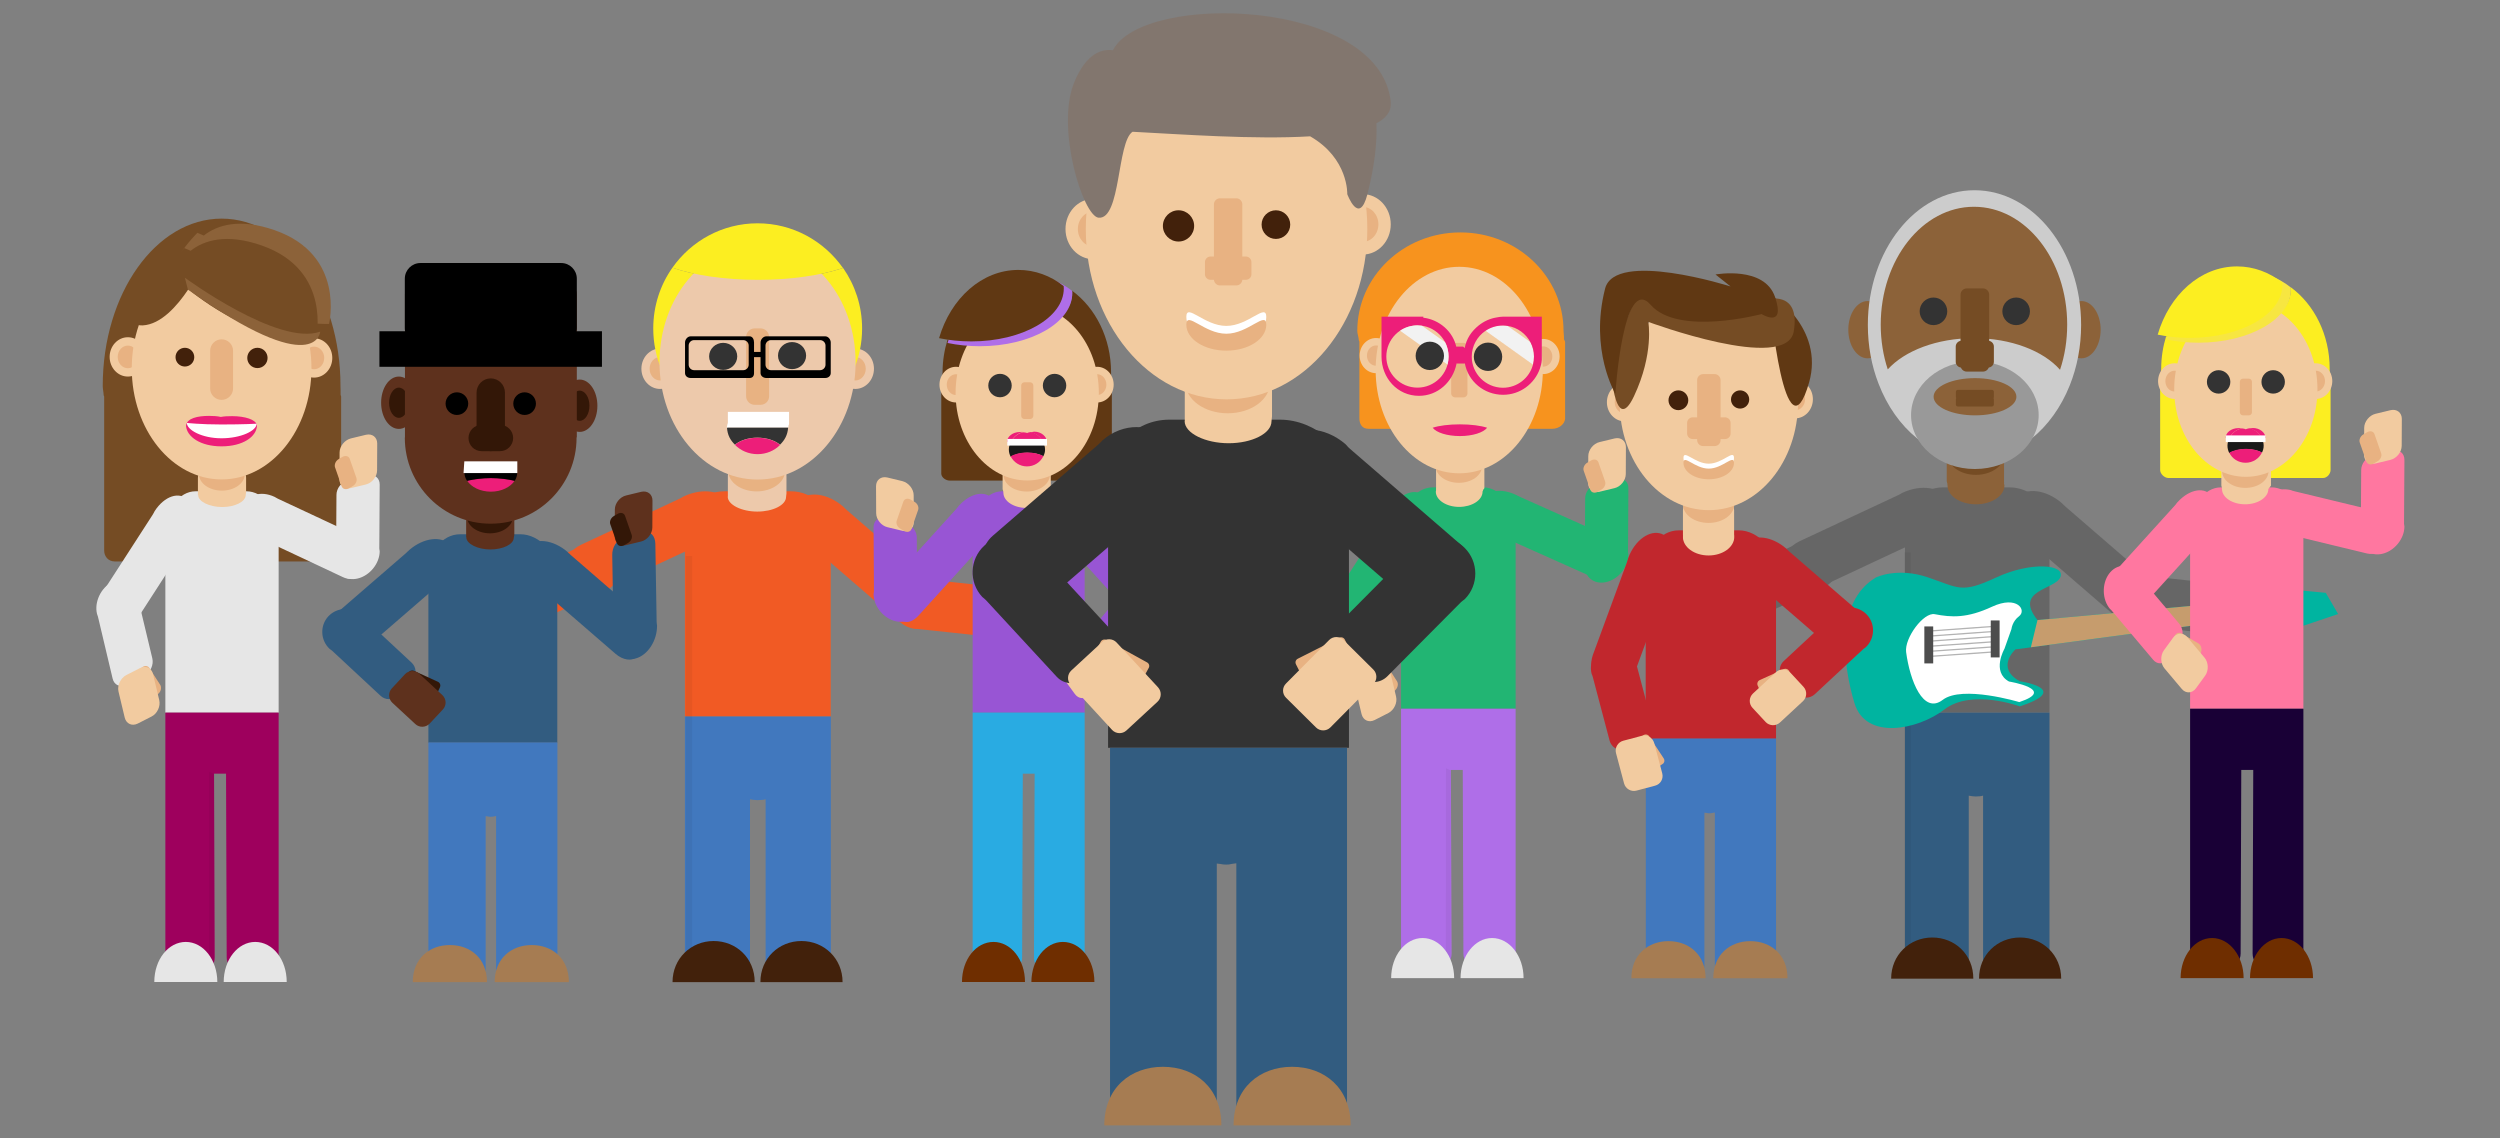 <?xml version="1.0" encoding="utf-8"?>
<!-- Generator: Adobe Illustrator 19.0.0, SVG Export Plug-In . SVG Version: 6.00 Build 0)  -->
<svg version="1.1" id="Layer_1" xmlns="http://www.w3.org/2000/svg" xmlns:xlink="http://www.w3.org/1999/xlink" x="0px" y="0px"
	 viewBox="0 0 1920 874.1" style="enable-background:new 0 0 1920 874.1;" xml:space="preserve">
<rect x="0" y="0" width="1920" height="874.1" fill="#808080" stroke="none"/>
<style type="text/css">
	.st0{fill:#5E311D;}
	.st1{fill:#754C24;}
	.st2{fill:#666666;}
	.st3{fill:#325C80;}
	.st4{fill-opacity:5.000000e-02;}
	.st5{fill:#8C6239;}
	.st6{fill:#00B4A0;}
	.st7{fill:#FFFFFF;}
	.st8{fill:none;stroke:#B3B3B3;stroke-miterlimit:10;}
	.st9{fill:#4D4D4D;}
	.st10{fill:#C69C6D;}
	.st11{fill:#CCCCCC;}
	.st12{fill:#999999;}
	.st13{fill:#333333;}
	.st14{fill:#22B573;}
	.st15{fill:#E8B282;}
	.st16{fill:#F2CBA0;}
	.st17{fill:#AF6EE8;}
	.st18{fill:#E6E6E6;}
	.st19{fill:#F7931E;}
	.st20{fill:none;}
	.st21{fill:#F2F2F2;}
	.st22{fill:#ED1E79;}
	.st23{fill:#FF77A0;}
	.st24{fill:#190036;}
	.st25{fill:#6F2E00;}
	.st26{fill:#FCEE21;}
	.st27{fill:#F7E641;}
	.st28{fill:#1A1A1A;}
	.st29{fill:#C1272D;}
	.st30{fill:#603813;}
	.st31{fill:#42210B;}
	.st32{fill:#4178BE;}
	.st33{fill:#A67C52;}
	.st34{fill:#F15A24;}
	.st35{fill:#EDC9AB;}
	.st36{fill:#9E005D;}
	.st37{fill:#9855D4;}
	.st38{fill:#29ABE2;}
	.st39{fill:#331707;}
	.st40{fill:#82766E;}
</style>
<ellipse id="XMLID_719_" class="st0" cx="306.3" cy="309.3" rx="13.6" ry="20.1"/>
<path id="XMLID_718_" class="st1" d="M78.9,296.4c0-71,40.9-128.5,91.3-128.5c50.4,0,91.3,57.5,91.3,128.5c0,2.3,0.2,4.6,0.1,6.9
	c0.1,0.4,0.4,0.9,0.4,1.3v118.2c0,4.5-4.7,8.4-9.9,8.4H88.2c-5.1,0-8.2-3.9-8.2-8.4V304.6c0-0.5-0.5-0.9-0.4-1.3
	C79.5,301,78.9,298.7,78.9,296.4z"/>
<path id="XMLID_717_" class="st2" d="M1543.3,374.3h-51c-16.5,0-29.3,13.5-29.3,30.7v103.8v6.7v31.7h29.3h51h30.7v-31.7v-6.7V405
	C1574,387.7,1559.8,374.3,1543.3,374.3z"/>
<path id="XMLID_716_" class="st3" d="M1463,547.3v61v0.8v131.9c0,5.5,4,8.2,9.6,8.2h29.7c5.5,0,9.7-2.7,9.7-8.2V611.1
	c3,0.4,3.4,0.6,5.3,0.6c2.1,0,4.7-0.2,5.7-0.7v130c0,5.5,4.9,8.2,10.4,8.2h29.8c5.5,0,10.8-2.7,10.8-8.2V609.1v-0.8v-61H1463z"/>
<path id="XMLID_715_" class="st2" d="M1583.5,386.4c-12.1-10.5-27.7-12.4-34.8-4.2c-7.1,8.2-3,23.3,9.2,33.8
	c0.5,0.5,1.2,0.8,1.8,1.3c0.4,0.4,0.9,0.6,1.3,1l63.4,54.8c6.2,5.4,14.2,6.7,17.9,2.5l12.4-14.4c3.6-4.2,1.2-12-5-17.3l-63.4-54.8
	c-0.4-0.4-0.7-0.8-1.2-1.1C1584.5,387.4,1584.1,386.9,1583.5,386.4z"/>
<rect id="XMLID_712_" x="1462.5" y="424.2" class="st4" width="5" height="326.7"/>
<path id="XMLID_711_" class="st2" d="M1638.7,480.3c-10.7-1.2-18.5-10.8-17.4-21.5c1.2-10.7,10.8-18.5,21.5-17.4
	c0.5,0.1,0.9,0.3,1.4,0.4c0.4,0,0.7,0.2,1.1,0.2l56.1,6c5.5,0.6,9.7,5.3,9.1,10.8l-2,18.9c-0.6,5.5-5.7,9.3-11.2,8.7l-56.1-6
	c-0.4,0-0.7,0-1.1-0.1C1639.7,480.3,1639.2,480.4,1638.7,480.3z"/>
<path id="XMLID_710_" class="st5" d="M1744.9,480.4l1.8-16.3c0.5-4.7-2.9-9-7.6-9.5l-26.6-2.9c-4.7-0.5-9,2.9-9.5,7.6l-1.8,16.3
	c-0.5,4.7,2.9,9,7.6,9.5l26.6,2.9C1740.2,488.6,1744.4,485.1,1744.9,480.4z"/>
<path id="XMLID_709_" class="st5" d="M1539,352.1c0-10.9-9.4-19.8-21.3-19.8h-0.2c-11.9,0-22.4,8.9-22.4,19.8v17.4
	c0,0.7,0.4,1.4,0.5,2c-0.1,0.4,0.1,0.9,0.1,1.4c0,8,9.9,14.4,21.9,14.4s21.8-6.5,21.8-14.4c0-0.5-0.2-1-0.3-1.4c0.1-0.6,0-1.3,0-2
	V352.1z"/>
<ellipse id="XMLID_708_" class="st1" cx="1517.5" cy="349" rx="21.8" ry="15.7"/>
<path id="XMLID_707_" class="st6" d="M1440.7,443.5c0,0,16.3-8.2,40.2,0s25.5,12.4,52.2,0s53.2-10.1,49.3-0.3
	c-3.9,9.8-36.2,9.8-17.6,33l159.3-14.7l8.5-11.4l53.6,5.2l9.5,16.3l-54.5,18.3c0,0,0,0-10.8-15.7l-182.5,24.5c0,0-15.7,14,3.3,24.5
	c0,0,40.8,5.9,0,19.3c0,0-36.9-13.7-57.8,2.3c-20.9,16-60.7,23.8-69.2-4.9C1415.5,511.1,1409,462.4,1440.7,443.5z"/>
<path id="XMLID_706_" class="st7" d="M1485.9,471.7c12.9,2.5,24.8,3.2,44.1-5.8c19.3-8.9,26.7,2.8,20.6,7.4
	c-5.2,3.9-5.8,9.8-5.8,9.8l-5.4,15.2c0,0-10.1,17.6,3.5,25.1c0,0,37.3,6.1,7.9,15.8c0,0-43.8-13.2-58.8-1.7s-25.2-14.8-28.1-36.7
	C1462.5,490.1,1477.3,470,1485.9,471.7z"/>
<g id="XMLID_696_">
	<g id="XMLID_699_">
		<line id="XMLID_705_" class="st8" x1="1482.2" y1="484.6" x2="1530.8" y2="481.1"/>
		<line id="XMLID_704_" class="st8" x1="1482.2" y1="488.5" x2="1530.8" y2="485"/>
		<line id="XMLID_703_" class="st8" x1="1482.2" y1="492.4" x2="1530.8" y2="488.9"/>
		<line id="XMLID_702_" class="st8" x1="1482.2" y1="496.3" x2="1530.8" y2="492.9"/>
		<line id="XMLID_701_" class="st8" x1="1482.2" y1="500.2" x2="1530.8" y2="496.8"/>
		<line id="XMLID_700_" class="st8" x1="1482.2" y1="504.1" x2="1530.8" y2="500.7"/>
	</g>
	<rect id="XMLID_698_" x="1477.9" y="481.1" class="st9" width="6.8" height="28.4"/>
	<rect id="XMLID_697_" x="1528.9" y="476.5" class="st9" width="6.8" height="28.4"/>
</g>
<polygon id="XMLID_695_" class="st10" points="1564.8,476.2 1559.7,497.1 1730.3,474.2 1724.1,461.5 "/>
<path id="XMLID_694_" class="st2" d="M1461,378.5c14.5-6.8,30-4.4,34.6,5.4c4.6,9.8-3.5,23.2-18,30c-0.7,0.3-1.4,0.5-2,0.7
	c-0.5,0.3-1,0.4-1.5,0.6l-75.9,35.5c-7.5,3.5-15.5,2.6-17.9-2.4l-8-17.2c-2.3-5,2.1-11.8,9.5-15.3l75.9-35.5
	c0.5-0.2,0.9-0.5,1.4-0.7C1459.8,379.2,1460.4,378.8,1461,378.5z"/>
<path id="XMLID_693_" class="st2" d="M1400.7,451c9.8-4.5,14.2-16.1,9.7-25.9c-4.5-9.8-16.1-14.2-25.9-9.7c-0.4,0.2-0.8,0.6-1.2,0.8
	c-0.3,0.1-0.6,0.4-0.9,0.5l-51.4,23.3c-5,2.3-7.5,8.1-5.2,13.1l7.8,17.3c2.3,5,8.3,7,13.3,4.7l51.4-23.3c0.3-0.1,0.7-0.2,1-0.4
	C1399.8,451.2,1400.3,451.2,1400.7,451z"/>
<path id="XMLID_692_" class="st5" d="M1299.9,484.3l-6.8-15c-2-4.3,0-9.4,4.3-11.4l24.3-11c4.3-2,9.4,0,11.4,4.3l6.8,15
	c2,4.3,0,9.4-4.3,11.4l-24.3,11C1306.9,490.5,1301.8,488.6,1299.9,484.3z"/>
<path id="XMLID_691_" class="st1" d="M1301.5,450.4l0.8-6.7c0.2-1.9,2-3.3,3.9-3.1l22.3,2.7c1.9,0.2,3.3,2,3.1,3.9l-0.8,6.7
	c-0.2,1.9-2,3.3-3.9,3.1l-22.3-2.7C1302.6,454.1,1301.2,452.3,1301.5,450.4z"/>
<g id="XMLID_688_">
	<ellipse id="XMLID_690_" class="st5" cx="1434.3" cy="253.2" rx="14.8" ry="22"/>
	<ellipse id="XMLID_689_" class="st5" cx="1434.3" cy="253.2" rx="8.2" ry="12.7"/>
</g>
<g id="XMLID_685_">
	<ellipse id="XMLID_687_" class="st5" cx="1598.5" cy="253.2" rx="14.8" ry="22"/>
	<ellipse id="XMLID_686_" class="st5" cx="1598.5" cy="253.2" rx="8.2" ry="12.7"/>
</g>
<path id="XMLID_684_" class="st5" d="M1516.6,153.6c-41.6,0-75.4,44.3-75.4,98.9c0,13.3,2,26,5.7,37.6
	c13.6-15.6,39.6-26.2,69.5-26.2c30.1,0,56.3,10.7,69.8,26.5c3.7-11.7,5.8-24.5,5.8-38C1592,197.9,1558.3,153.6,1516.6,153.6z"/>
<path id="XMLID_681_" class="st11" d="M1516.4,146.1c-45.2,0-81.9,46.3-81.9,103.4c0,16.2,2.9,31.5,8.2,45.1
	c13.2,34.5,41.2,58.2,73.5,58.3c0.1,0,0.1,0,0.2,0c0.2,0,0.3,0,0.5,0c31.8-0.2,59.3-23.4,72.7-57c5.6-14,8.7-29.7,8.7-46.4
	C1598.3,192.4,1561.6,146.1,1516.4,146.1z M1515.9,259.7c-28.4,0-53.2,9.7-66.1,24c-3.5-10.6-5.4-22.2-5.4-34.4
	c0-50,32.1-90.5,71.6-90.5c39.6,0,71.6,40.5,71.6,90.5c0,12.3-1.9,24-5.5,34.7C1569.4,269.5,1544.5,259.7,1515.9,259.7z"/>
<ellipse id="XMLID_680_" class="st12" cx="1516.7" cy="318.8" rx="49" ry="41.4"/>
<ellipse id="XMLID_679_" class="st5" cx="1516.8" cy="304.7" rx="31.8" ry="14.3"/>
<g id="XMLID_676_">
	<circle id="XMLID_678_" class="st13" cx="1484.9" cy="239.1" r="10.6"/>
	<circle id="XMLID_677_" class="st13" cx="1548.4" cy="239.1" r="10.6"/>
</g>
<g id="XMLID_673_">
	<path id="XMLID_675_" class="st1" d="M1522.9,285.4h-12.4c-2.6,0-4.8-2.1-4.8-4.8v-54.3c0-2.6,2.1-4.8,4.8-4.8h12.4
		c2.6,0,4.8,2.1,4.8,4.8v54.3C1527.6,283.3,1525.5,285.4,1522.9,285.4z"/>
	<path id="XMLID_674_" class="st1" d="M1526.8,282.3h-20.3c-2.5,0-4.5-2-4.5-4.5v-11.6c0-2.5,2-4.5,4.5-4.5h20.3
		c2.5,0,4.5,2,4.5,4.5v11.6C1531.3,280.3,1529.3,282.3,1526.8,282.3z"/>
</g>
<g id="XMLID_670_">
	<path id="XMLID_672_" class="st1" d="M1529.8,306.4h-26.2c-0.8,0-1.5-0.7-1.5-1.5v-4c0-0.8,0.7-1.5,1.5-1.5h26.2
		c0.8,0,1.5,0.7,1.5,1.5v4C1531.3,305.7,1530.6,306.4,1529.8,306.4z"/>
	<path id="XMLID_671_" class="st1" d="M1529.8,312.2h-26.2c-0.8,0-1.5-0.7-1.5-1.5v-4c0-0.8,0.7-1.5,1.5-1.5h26.2
		c0.8,0,1.5,0.7,1.5,1.5v4C1531.3,311.5,1530.6,312.2,1529.8,312.2z"/>
</g>
<g id="XMLID_628_">
	<path id="XMLID_669_" class="st14" d="M1100.1,374.3h39.1c12.6,0,24.8,14.3,24.8,31.1v101.4v6.6v30.9h-24.8h-39.1H1076v-30.9v-6.6
		V405.4C1076,388.5,1087.5,374.3,1100.1,374.3z"/>
	<path id="XMLID_668_" class="st14" d="M1068.7,389.8c7.5-11.6,19-15.4,25.6-8.4c6.6,7,5.9,22.1-1.6,33.7c-0.3,0.5-0.8,0.9-1.1,1.4
		c-0.2,0.4-0.5,0.7-0.8,1.1l-39.2,60.7c-3.9,6-9.7,8.2-13.1,4.6l-11.7-12.3c-3.4-3.6-2.8-11.4,1-17.3l39.2-60.7
		c0.3-0.4,0.4-0.8,0.7-1.2C1068.1,390.9,1068.4,390.3,1068.7,389.8z"/>
	<path id="XMLID_667_" class="st14" d="M1055.2,453c-2.2-9.1-10.8-13-19.3-8.7c-8.5,4.3-13.7,15.3-11.5,24.4
		c0.1,0.4,0.3,0.8,0.4,1.1c0,0.3,0.2,0.6,0.3,0.9l11.3,47.7c1.1,4.7,5.4,6.9,9.8,4.7l15-7.6c4.4-2.2,6.8-7.9,5.7-12.6l-11.3-47.7
		c-0.1-0.3-0.1-0.6-0.2-0.9C1055.3,453.9,1055.3,453.4,1055.2,453z"/>
	<path id="XMLID_666_" class="st15" d="M1071.6,530l-2.4,2.3c-1.9,1.8-4.5,1.8-5.8-0.1l-8.4-13c-1.2-1.9-0.7-5,1.3-6.8l2.4-2.3
		c1.9-1.8,4.5-1.8,5.8,0.1l8.4,13C1074.1,525.1,1073.6,528.1,1071.6,530z"/>
	<path id="XMLID_665_" class="st16" d="M1066.3,547.6l-10.6,5.4c-4.4,2.2-8.8,0.2-10-4.5l-4.8-20.1c-1.1-4.7,1.6-10.3,5.9-12.6
		l10.6-5.4c4.4-2.2,8.8-0.2,10,4.5l4.8,20.1C1073.3,539.7,1070.7,545.3,1066.3,547.6z"/>
	<path id="XMLID_664_" class="st17" d="M1114.3,591.3l0.5,141c0,5.4-3,9-7.2,9h-22.8c-4.2,0-8.8-2.4-8.8-7.8V604.7v-0.8v-59.6h88
		v59.6v0.8v128.8c0,5.4-5.5,7.8-9.8,7.8h-22.7c-4.2,0-7.6-3.6-7.6-9l-0.5-141H1114.3z"/>
	<polygon id="XMLID_661_" class="st4" points="1114.2,591.7 1110.5,590 1110.4,737.5 1114.2,737.5 	"/>
	<path id="XMLID_660_" class="st18" d="M1145.9,720.4c13.4,0,24.2,13.8,24.2,30.8h-48.4C1121.7,734.3,1132.6,720.4,1145.9,720.4z"/>
	<path id="XMLID_659_" class="st18" d="M1092.6,720.4c-13.4,0-24.2,13.8-24.2,30.8h48.4C1116.8,734.3,1105.9,720.4,1092.6,720.4z"/>
	<path id="XMLID_658_" class="st14" d="M1163.7,379.8c-12.6-5.7-24.3-2.6-26,6.9c-1.8,9.5,7.1,21.7,19.7,27.4
		c0.6,0.3,1.2,0.4,1.7,0.6c0.4,0.2,0.8,0.3,1.3,0.5l65.9,29.5c6.5,2.9,12.6,1.6,13.5-3.2l3.1-16.7c0.9-4.9-3.8-11.1-10.3-14
		l-65.9-29.5c-0.4-0.2-0.8-0.5-1.2-0.6C1164.9,380.4,1164.3,380,1163.7,379.8z"/>
	<path id="XMLID_657_" class="st16" d="M1103,360.6c0-8.9,7.6-18.3,17.3-18.3h0.2c9.7,0,19.5,9.4,19.5,18.3v14.2c0,0.6-1,1.1-1,1.6
		c0.1,0.4-0.4,0.7-0.4,1.2c0,6.5-8.2,11.7-18,11.7c-9.8,0-17.9-5.3-17.9-11.7c0-0.4,0.1-0.8,0.2-1.2c-0.1-0.5,0-1,0-1.6V360.6z"/>
	<ellipse id="XMLID_656_" class="st15" cx="1120.4" cy="358" rx="17.8" ry="12.8"/>
	<path id="XMLID_655_" class="st14" d="M1217,434c-0.1,9.4,7.4,15.2,16.7,13c9.3-2.2,16.9-11.6,16.9-21c0-0.4-0.1-0.8-0.2-1.2
		c0-0.3-0.1-0.6-0.1-0.9l0.3-49.1c0-4.8-3.6-8-8.4-6.9l-16.3,3.9c-4.8,1.1-8.5,6.1-8.5,10.9l-0.3,49.1c0,0.3-0.1,0.6-0.1,0.9
		C1217.1,433.1,1217,433.6,1217,434z"/>
	<path id="XMLID_654_" class="st16" d="M1228.5,339.5l11.6-2.8c4.8-1.1,8.6,1.9,8.6,6.7l-0.1,20.7c0,4.8-3.9,9.7-8.7,10.8l-11.6,2.8
		c-4.8,1.1-8.6-1.9-8.6-6.7l0.1-20.7C1219.8,345.5,1223.7,340.6,1228.5,339.5z"/>
	<path id="XMLID_653_" class="st15" d="M1219.1,355.3l2.9-1.7c2.3-1.3,4.8-0.7,5.6,1.5l5.1,14.6c0.8,2.2-0.5,5-2.8,6.3l-2.9,1.7
		c-2.3,1.3-4.8,0.7-5.6-1.5l-5.1-14.6C1215.5,359.5,1216.8,356.6,1219.1,355.3z"/>
	<g id="XMLID_629_">
		<path id="XMLID_652_" class="st19" d="M1042.4,254.2c0-41.8,35.4-75.7,79.2-75.7s79.2,33.9,79.2,75.7c0,2.1,0.5,4.2,0.3,6.3
			c0.2,0.7,0.9,1.4,0.9,2.1v58.6c0,4.6-5,8.1-9.6,8.1h-63.2c-2.5,0-5,0.3-7.6,0.3s-5.1-0.3-7.6-0.3h-63.2c-4.6,0-6.8-3.5-6.8-8.1
			v-58.6c0-0.7-0.7-1.4-0.5-2.1C1043.3,258.4,1042.4,256.3,1042.4,254.2z"/>
		<g id="XMLID_649_">
			<ellipse id="XMLID_651_" class="st16" cx="1185.2" cy="273.8" rx="12.6" ry="13.5"/>
			<ellipse id="XMLID_650_" class="st15" cx="1185.2" cy="273.8" rx="7" ry="7.8"/>
		</g>
		<g id="XMLID_646_">
			<ellipse id="XMLID_648_" class="st16" cx="1056.8" cy="273.1" rx="12.6" ry="13.5"/>
			<ellipse id="XMLID_647_" class="st15" cx="1056.8" cy="273.1" rx="7" ry="7.8"/>
		</g>
		<ellipse id="XMLID_645_" class="st16" cx="1120.7" cy="284.2" rx="64.2" ry="79.3"/>
		<path id="XMLID_644_" class="st15" d="M1117.6,305.2h6.3c1.7,0,3.1-1.4,3.1-3.1v-35.7c0-1.7-1.4-3.1-3.1-3.1h-6.3
			c-1.7,0-3.1,1.4-3.1,3.1v35.7C1114.5,303.8,1115.9,305.2,1117.6,305.2z"/>
		<g id="XMLID_634_">
			<path id="XMLID_643_" class="st20" d="M1154.2,297.7c-13.2,0-23.9-10.7-23.9-23.9c0-8.2,4.2-15.5,10.5-19.8l36.4,26
				C1174.6,290.2,1165.3,297.7,1154.2,297.7z"/>
			<path id="XMLID_642_" class="st20" d="M1175.4,262.9l-17.7-12.6C1165.4,251.4,1172,256.2,1175.4,262.9z"/>
			<circle id="XMLID_641_" class="st20" cx="1088.6" cy="273.8" r="23.9"/>
			<path id="XMLID_640_" class="st21" d="M1157.7,250.2l17.7,12.6c1.7,3.3,2.7,7,2.7,11c0,2.1-0.3,4.2-0.8,6.2l-36.4-26
				c3.8-2.6,8.4-4.1,13.4-4.1C1155.4,250,1156.6,250.1,1157.7,250.2z"/>
			<path id="XMLID_636_" class="st22" d="M1061,243.3v30.5c0,16.5,12.2,30.2,28.8,30.2c14.5,0,26-10.8,28.8-24.6
				c0.1,0-0.4-0.2-0.3-0.2h5.2c0.5,0,1,0.1,1.5-0.1c2.6,13.9,14.8,24.1,29.4,24.1c13,0,24.1-8.4,28.2-20c0.7-2.1,1.3-3.9,1.5-6.8
				l0,0v-7.4v-25.8h-29.8c-1.7,0-3.3,0.3-4.9,0.6c-5.1,0.8-9.8,3-13.7,6.1c-5.5,4.4-9.5,10.1-10.8,17.4c-0.4-0.2-0.9-1.1-1.4-1.1
				h-5.2c-0.1,0,0.4,0.9,0.3,0.9c-2.5-12.7-13.5-21.7-25.5-23.1v-0.8H1061z M1130.3,273.9c0-8.2,4.2-15.5,10.5-19.8
				c3.8-2.6,8.4-4.1,13.4-4.1c1.2,0,2.4,0.1,3.5,0.3c7.7,1.1,14.2,6,17.7,12.6c1.7,3.3,2.7,7,2.7,11c0,2.1-0.3,4.2-0.8,6.2
				c-2.7,10.2-12,17.7-23.1,17.7C1141,297.7,1130.3,287,1130.3,273.9z M1064.7,273.8c0-13.2,10.7-23.9,23.9-23.9
				c13.2,0,23.9,10.7,23.9,23.9c0,13.2-10.7,23.9-23.9,23.9C1075.4,297.7,1064.7,287,1064.7,273.8z"/>
			<path id="XMLID_635_" class="st21" d="M1092.1,250.2l17.7,12.6c1.7,3.3,2.7,7,2.7,11c0,2.1-0.3,4.2-0.8,6.2l-36.4-26
				c3.8-2.6,8.4-4.1,13.4-4.1C1089.8,250,1091,250.1,1092.1,250.2z"/>
		</g>
		<g id="XMLID_631_">
			<circle id="XMLID_633_" class="st13" cx="1142.8" cy="274" r="10.9"/>
			<circle id="XMLID_632_" class="st13" cx="1098.1" cy="273.3" r="10.9"/>
		</g>
		<path id="XMLID_630_" class="st22" d="M1121.2,334.9c-9.8,0-18.2-2.7-20.9-6.4c4.8-1.6,12.4-2.6,20.9-2.6c8.5,0,16.1,1,20.9,2.6
			C1139.3,332.2,1131,334.9,1121.2,334.9z"/>
	</g>
</g>
<path id="XMLID_627_" class="st23" d="M1744.7,374.3h-39.1c-12.6,0-23.6,14.3-23.6,31.1v101.4v6.6v30.9h23.6h39.1h24.3v-30.9v-6.6
	V405.4C1769,388.5,1757.3,374.3,1744.7,374.3z"/>
<path id="XMLID_626_" class="st23" d="M1759.4,376.4c-10.7-2.6-19.3,3.1-19.3,12.7c0.1,9.6,8.8,19.5,19.5,22.1
	c0.5,0.1,1,0.1,1.4,0.2c0.3,0.1,0.7,0.1,1.1,0.2l55.9,13.5c5.5,1.3,10.1-1.3,10-6.3l-0.1-16.9c0-4.9-4.7-9.9-10.2-11.2l-55.9-13.5
	c-0.4-0.1-0.7-0.3-1.1-0.3C1760.3,376.7,1759.8,376.5,1759.4,376.4z"/>
<path id="XMLID_625_" class="st24" d="M1730.5,591.3l-0.5,141c0,5.4,3,9,7.2,9h22.8c4.2,0,9-2.4,9-7.8V604.7v-0.8v-59.6h-87v59.6
	v0.8v128.8c0,5.4,4.3,7.8,8.5,7.8h22.7c4.2,0,7.6-3.6,7.6-9l0.5-141H1730.5z"/>
<path id="XMLID_624_" class="st25" d="M1698.9,720.4c-13.4,0-24.2,13.8-24.2,30.8h48.4C1723.1,734.3,1712.2,720.4,1698.9,720.4z"/>
<path id="XMLID_623_" class="st25" d="M1752.2,720.4c13.4,0,24.2,13.8,24.2,30.8H1728C1728,734.3,1738.9,720.4,1752.2,720.4z"/>
<path id="XMLID_622_" class="st23" d="M1672.4,385.6c9.3-10.2,21.2-12.1,26.6-4.1c5.4,8,2.3,22.8-7,33c-0.4,0.5-0.9,0.8-1.3,1.2
	c-0.3,0.4-0.7,0.6-1,1l-48.5,53.5c-4.8,5.3-10.9,6.5-13.7,2.4l-9.5-14c-2.8-4.1-0.9-11.7,3.8-16.9l48.5-53.5
	c0.3-0.3,0.6-0.8,0.9-1.1C1671.6,386.6,1671.9,386,1672.4,385.6z"/>
<path id="XMLID_621_" class="st23" d="M1640.9,439.7c-6.1-7.2-15.5-6.7-21.2,1c-5.6,7.7-5.3,19.8,0.8,27c0.3,0.3,0.6,0.5,0.9,0.8
	c0.2,0.3,0.4,0.4,0.6,0.7l31.6,37.5c3.1,3.7,7.9,3.7,10.8-0.2l9.9-13.6c2.9-4,2.5-10.1-0.6-13.8l-31.6-37.5
	c-0.2-0.2-0.4-0.5-0.6-0.8C1641.4,440.4,1641.2,440,1640.9,439.7z"/>
<path id="XMLID_620_" class="st26" d="M1789.2,286c0-0.9,0-1.8,0-2.7c0-26.3-11.9-49.5-29.9-62.7c0,0.6,0.1,1.1,0.1,1.7
	c0,21.2-31.8,38.3-71,38.3c-8.7,0-17.1-0.8-24.8-2.4c-2.4,7.8-3.8,16.3-3.8,25c0,1.4-0.4,2.8-0.3,4.2c-0.1,0.3-0.5,0.7-0.5,1v72.6
	c0,2.9,3.3,6.1,6.3,6.1h118.9c3,0,5.7-3.3,5.7-6.1v-72.6C1790,287.6,1789.6,286.7,1789.2,286z"/>
<path id="XMLID_619_" class="st16" d="M1744,358.6c0-8.9-9.8-17.4-19.5-17.4h-0.2c-9.7,0-18.3,8.5-18.3,17.4v14.2
	c0,0.6,0.3,1.1,0.4,1.6c-0.1,0.4,0.1,0.7,0.1,1.2c0,6.5,8,11.7,17.8,11.7c9.8,0,17.8-5.3,17.8-11.7c0-0.4,0.9-0.8,0.9-1.2
	c0.1-0.5,1.1-1,1.1-1.6V358.6z"/>
<ellipse id="XMLID_618_" class="st15" cx="1724.4" cy="361.9" rx="17.8" ry="12.8"/>
<path id="XMLID_617_" class="st15" d="M1690.4,500.9l-1.1,3.1c-0.9,2.5-3.3,3.6-5.2,2.5l-13.4-7.8c-2-1.1-2.8-4.1-1.9-6.7l1.1-3.1
	c0.9-2.5,3.3-3.6,5.2-2.5l13.4,7.8C1690.4,495.4,1691.3,498.4,1690.4,500.9z"/>
<path id="XMLID_616_" class="st16" d="M1693.5,519l-7,9.6c-2.9,4-7.8,4.2-10.9,0.5l-13.3-15.8c-3.1-3.7-3.3-9.9-0.4-13.9l7-9.6
	c2.9-4,7.8-4.2,10.9-0.5l13.3,15.8C1696.2,508.8,1696.4,515.1,1693.5,519z"/>
<g id="XMLID_613_">
	<ellipse id="XMLID_615_" class="st16" cx="1778.5" cy="292.7" rx="12.7" ry="13.7"/>
	<ellipse id="XMLID_614_" class="st15" cx="1778.5" cy="292.7" rx="7.1" ry="8"/>
</g>
<g id="XMLID_610_">
	<ellipse id="XMLID_612_" class="st16" cx="1670.1" cy="292.7" rx="12.7" ry="13.7"/>
	<ellipse id="XMLID_611_" class="st15" cx="1670.1" cy="292.7" rx="7.1" ry="8"/>
</g>
<ellipse id="XMLID_609_" class="st16" cx="1724.8" cy="299" rx="55" ry="67.2"/>
<path id="XMLID_608_" class="st27" d="M1759.4,222.5c0-0.6,0-1.2-0.1-1.8c-10-7.9-22-12.4-34.8-12.4c-28.1,0-52,21.9-60.9,52.4
	c7.7,1.6,16.1,2.5,24.8,2.5C1727.6,263.2,1759.4,244.9,1759.4,222.5z"/>
<g id="XMLID_605_">
	<circle id="XMLID_607_" class="st13" cx="1703.9" cy="293.3" r="9"/>
	<circle id="XMLID_606_" class="st13" cx="1745.8" cy="293.3" r="9"/>
</g>
<path id="XMLID_604_" class="st15" d="M1727.1,319h-4.5c-1.3,0-2.4-1.1-2.4-2.4v-23.4c0-1.3,1.1-2.4,2.4-2.4h4.5
	c1.3,0,2.4,1.1,2.4,2.4v23.4C1729.5,318,1728.4,319,1727.1,319z"/>
<path id="XMLID_603_" class="st28" d="M1712.4,336.3c-1.1,2-1.7,3.7-1.7,6c0,2.1,0.5,3.9,1.4,5.7c3-1.8,7.6-3.1,12.7-3.1
	c5,0,9.4,1,12.4,2.7c0.8-1.7,1.3-3.2,1.3-5.3c0-2.4-0.6-4-1.7-6H1712.4z"/>
<path id="XMLID_602_" class="st22" d="M1736.9,336.3h3c0-4-4.3-7.6-9.7-7.6c-0.9,0-1.8,0.4-2.6,0.5
	C1731.6,330,1735,332.3,1736.9,336.3z"/>
<path id="XMLID_601_" class="st22" d="M1721.7,328.9c-0.8-0.2-1.7-0.1-2.7-0.1c-5.3,0-9.7,3.4-9.7,7.4h3
	C1714.3,332.3,1717.7,329.8,1721.7,328.9z"/>
<path id="XMLID_600_" class="st22" d="M1727.6,328.9c-1.1,0.2-2.1,0.4-2.9,0.8c-0.9-0.5-1.9-0.5-2.9-0.7c-4,0.8-7.4,3.2-9.3,7.2
	h24.5C1735,332.3,1731.6,329.8,1727.6,328.9z"/>
<path id="XMLID_599_" class="st22" d="M1724.6,355.4c5.6,0,10.4-3.2,12.6-7.9c-3-1.7-7.4-2.8-12.4-2.8c-5.2,0-9.8,1.2-12.7,3
	C1714.3,352.3,1719.1,355.4,1724.6,355.4z"/>
<rect id="XMLID_598_" x="1709.4" y="334.4" class="st7" width="30.5" height="5.1"/>
<path id="XMLID_597_" class="st26" d="M1752.9,218.8c0-0.6,0-1.2-0.1-1.8c-10-7.9-22-12.4-34.8-12.4c-28.1,0-52,21.9-60.9,52.4
	c7.7,1.6,16.1,2.5,24.8,2.5C1721.1,259.5,1752.9,241.3,1752.9,218.8z"/>
<path id="XMLID_596_" class="st29" d="M1335.4,407.3h-46.1c-14.9,0-25.4,15.2-25.4,30.8v93.8v6.1v29.4h25.4h46.1h28.6v-29.4v-6.1
	V438C1364,422.4,1350.3,407.3,1335.4,407.3z"/>
<path id="XMLID_595_" class="st29" d="M1371.7,421.2c-11-9.5-25-11.2-31.4-3.8c-6.4,7.4-2.7,21,8.3,30.5c0.5,0.4,1.1,0.7,1.6,1.1
	c0.3,0.3,0.8,0.6,1.1,0.9l57.2,49.5c5.6,4.9,12.8,6,16.1,2.3l11.2-13c3.3-3.8,1.1-10.8-4.5-15.7l-57.2-49.5c-0.4-0.3-0.7-0.7-1-1
	C1372.6,422.2,1372.2,421.6,1371.7,421.2z"/>
<g id="XMLID_591_">
	<path id="XMLID_594_" class="st29" d="M1408.8,471.2c7.1-6.6,18.3-6.2,25,0.9c6.6,7.1,6.2,18.3-0.9,25c-0.3,0.3-0.7,0.5-1.1,0.8
		c-0.2,0.2-0.5,0.4-0.8,0.6l-37.3,34.7c-3.7,3.4-9.3,3.5-12.8-0.2l-11.7-12.5c-3.4-3.7-3-9.4,0.7-12.8l37.3-34.7
		c0.2-0.2,0.4-0.5,0.7-0.7C1408.2,471.9,1408.4,471.5,1408.8,471.2z"/>
	<path id="XMLID_593_" class="st15" d="M1349.9,526.5l2.5,5.5c0.7,1.6,2.6,2.3,4.2,1.6l18.4-8.4c1.6-0.7,2.3-2.6,1.6-4.2l-2.5-5.5
		c-0.7-1.6-2.6-2.3-4.2-1.6l-18.4,8.4C1349.9,523,1349.2,524.9,1349.9,526.5z"/>
	<path id="XMLID_592_" class="st16" d="M1345.9,543.6l10.1,10.9c2.9,3.1,7.9,3.3,11,0.4l17.7-16.4c3.1-2.9,3.3-7.9,0.4-11
		l-10.1-10.9c-2.9-3.1-7.9-3.3-11-0.4l-17.7,16.4C1343.1,535.6,1343,540.5,1345.9,543.6z"/>
</g>
<g id="XMLID_587_">
	<path id="XMLID_590_" class="st16" d="M1321.8,421h-19.3c-5.5,0-10-4.5-10-10v-19.1c0-5.5,4.5-10,10-10h19.3c5.5,0,10,4.5,10,10
		V411C1331.9,416.5,1327.4,421,1321.8,421z"/>
	<ellipse id="XMLID_589_" class="st15" cx="1312.2" cy="387.4" rx="19.7" ry="14.2"/>
	<path id="XMLID_588_" class="st16" d="M1331.9,412.4c0,7.8-8.8,14.2-19.7,14.2s-19.7-6.4-19.7-14.2c0-7.8,8.8-5.8,19.7-5.8
		S1331.9,404.6,1331.9,412.4z"/>
</g>
<g id="XMLID_569_">
	<g id="XMLID_584_">
		<ellipse id="XMLID_586_" class="st16" cx="1378.7" cy="306.6" rx="13.6" ry="14.7"/>
		<ellipse id="XMLID_585_" class="st15" cx="1378.7" cy="306.6" rx="7.6" ry="8.5"/>
	</g>
	<g id="XMLID_581_">
		<ellipse id="XMLID_583_" class="st16" cx="1247.7" cy="308.9" rx="13.6" ry="14.7"/>
		<ellipse id="XMLID_582_" class="st15" cx="1247.7" cy="308.9" rx="7.6" ry="8.5"/>
	</g>
	<ellipse id="XMLID_580_" class="st16" cx="1312.4" cy="308.9" rx="68.5" ry="82.9"/>
	<path id="XMLID_579_" class="st30" d="M1359.5,228.3c0.6-4.1,41.8,23.7,29.9,65.4C1371.3,356.8,1358.8,232.8,1359.5,228.3z"/>
	<path id="XMLID_578_" class="st1" d="M1236.6,277.6c0,0,2.8,59.5,18.3,26.7c15.5-32.9,11-57.1,11-57.1s106.3,39.5,111.7,7.3
		s-21.4-24.5-21.4-24.5l-97-9.9L1236.6,277.6z"/>
	<path id="XMLID_577_" class="st30" d="M1240.6,302.4c0,0-20-33.3-7.9-80.7c7.6-29.9,96.4-1.7,96.4-1.7l-11.6-9.2
		c0,0,37.7-6.9,45.8,17.5c8.2,24.4-10.4,12.9-10.4,12.9s-64,17.2-85.2-7.1C1246.5,209.9,1240.6,302.4,1240.6,302.4z"/>
	<g id="XMLID_574_">
		<circle id="XMLID_576_" class="st31" cx="1289" cy="307.4" r="7.6"/>
		<circle id="XMLID_575_" class="st31" cx="1336.4" cy="306.8" r="7"/>
	</g>
	<path id="XMLID_573_" class="st15" d="M1316.8,342.6h-8.8c-2.5,0-4.6-2.1-4.6-4.6v-46.1c0-2.5,2.1-4.6,4.6-4.6h8.8
		c2.5,0,4.6,2.1,4.6,4.6V338C1321.4,340.6,1319.3,342.6,1316.8,342.6z"/>
	<path id="XMLID_572_" class="st15" d="M1324.8,337.2H1300c-2.3,0-4.3-1.9-4.3-4.3v-8.1c0-2.3,1.9-4.3,4.3-4.3h24.8
		c2.3,0,4.3,1.9,4.3,4.3v8.1C1329.1,335.3,1327.2,337.2,1324.8,337.2z"/>
	<path id="XMLID_571_" class="st7" d="M1331.7,351.7c0,7-8.7,12.6-19.4,12.6c-10.7,0-19.4-5.7-19.4-12.6s8.7,4.4,19.4,4.4
		C1323,356.1,1331.7,344.7,1331.7,351.7z"/>
	<path id="XMLID_570_" class="st15" d="M1331.7,355.5c0,7-8.7,12.6-19.4,12.6c-10.7,0-19.4-5.7-19.4-12.6s8.7,4.4,19.4,4.4
		C1323,359.9,1331.7,348.5,1331.7,355.5z"/>
</g>
<path id="XMLID_568_" class="st32" d="M1264,567.3v54.3v0.8v119.1c0,5,2.6,7.9,7.6,7.9h26.8c5,0,10.6-2.9,10.6-7.9V624.1
	c3,0.3,2.1,0.5,3.8,0.5c1.9,0,1.2-0.2,4.2-0.6v117.4c0,5,4.5,7.9,9.5,7.9h26.9c5,0,10.6-2.9,10.6-7.9V622.3v-0.8v-54.3H1264z"/>
<path id="XMLID_567_" class="st33" d="M1281.4,722.8c-15.7,0-28.5,10.5-28.5,28.5h57C1309.9,733.3,1297.2,722.8,1281.4,722.8z"/>
<path id="XMLID_566_" class="st33" d="M1344.3,722.8c15.7,0,28.5,10.5,28.5,28.5h-57C1315.8,733.3,1328.5,722.8,1344.3,722.8z"/>
<path id="XMLID_565_" class="st29" d="M1250.5,428.5c5-13.6,16.5-21.9,25.6-18.5c9.2,3.4,12.5,17.1,7.5,30.7
	c-0.2,0.6-0.6,1.2-0.8,1.8c-0.1,0.5-0.4,0.9-0.6,1.3l-26.1,71c-2.6,7-8.3,11.5-13,9.8l-16.1-5.9c-4.7-1.7-6.2-8.9-3.6-15.9l26.1-71
	c0.2-0.5,0.2-0.9,0.4-1.4C1250.2,429.8,1250.3,429.1,1250.5,428.5z"/>
<g id="XMLID_561_">
	<path id="XMLID_564_" class="st29" d="M1256.6,508.6c-2.5-9.4-12.2-15.1-21.6-12.6c-9.4,2.5-15.1,12.1-12.6,21.6
		c0.1,0.4,0.4,0.8,0.5,1.2c0,0.3,0.2,0.6,0.3,0.9l13,49.2c1.3,4.8,6.1,7.9,10.9,6.6l16.6-4.4c4.8-1.3,7.5-6.3,6.2-11.2l-13-49.2
		c-0.1-0.3-0.1-0.6-0.2-0.9C1256.7,509.5,1256.7,509,1256.6,508.6z"/>
	<path id="XMLID_563_" class="st15" d="M1276.8,586.8l-5.1,3.3c-1.5,1-3.5,0.5-4.4-0.9l-11.1-16.9c-1-1.5-0.5-3.5,0.9-4.4l5.1-3.3
		c1.5-1,3.5-0.5,4.4,0.9l11.1,16.9C1278.7,583.9,1278.3,585.9,1276.8,586.8z"/>
	<path id="XMLID_562_" class="st16" d="M1271.1,603.4l-14.3,3.8c-4.1,1.1-8.4-1.4-9.5-5.5l-6.2-23.3c-1.1-4.1,1.4-8.4,5.5-9.5
		l14.3-3.8c4.1-1.1,8.4,1.4,9.5,5.5l6.2,23.3C1277.7,598.1,1275.3,602.3,1271.1,603.4z"/>
</g>
<path id="XMLID_559_" class="st31" d="M1484,720c-17.4,0-31.6,13.4-31.6,31.6h63.1C1515.6,733.3,1501.5,720,1484,720z"/>
<path id="XMLID_558_" class="st31" d="M1551.4,720c17.4,0,31.6,13.4,31.6,31.6h-63.1C1519.8,733.3,1534,720,1551.4,720z"/>
<path id="XMLID_557_" class="st34" d="M607.4,377.3h-51c-16.5,0-30.4,13.2-30.4,30.5v103.8v6.7v32h30.4h51H638v-32v-6.7V407.7
	C638,390.5,623.9,377.3,607.4,377.3z"/>
<path id="XMLID_556_" class="st32" d="M526,550.3V611v0.8v131.9c0,5.5,5.2,8.5,10.7,8.5h29.7c5.5,0,9.6-2.9,9.6-8.5V613.9
	c3,0.4,3.9,0.6,5.8,0.6c2.1,0,5.2-0.2,6.2-0.7v130c0,5.5,4,8.5,9.6,8.5h29.8c5.5,0,10.7-2.9,10.7-8.5V611.9V611v-60.7H526z"/>
<path id="XMLID_555_" class="st34" d="M647.6,389.1c-12.1-10.5-27.7-12.4-34.8-4.2c-7.1,8.2-3,23.3,9.2,33.8
	c0.5,0.5,1.2,0.8,1.8,1.3c0.4,0.4,0.9,0.6,1.3,1l63.4,54.8c6.2,5.4,14.2,6.7,17.9,2.5l12.4-14.4c3.6-4.2,1.2-12-5-17.3l-63.4-54.8
	c-0.4-0.4-0.7-0.8-1.2-1.1C648.6,390.2,648.2,389.6,647.6,389.1z"/>
<rect id="XMLID_552_" x="526.6" y="427" class="st4" width="5" height="326.7"/>
<path id="XMLID_551_" class="st34" d="M702.8,483c-10.7-1.2-18.5-10.8-17.4-21.5c1.2-10.7,10.8-18.5,21.5-17.4
	c0.5,0.1,0.9,0.3,1.4,0.4c0.4,0,0.7,0.2,1.1,0.2l56.1,6c5.5,0.6,9.7,5.3,9.1,10.8l-2,18.9c-0.6,5.5-5.7,9.3-11.2,8.7l-56.1-6
	c-0.4,0-0.7,0-1.1-0.1C703.8,483,703.3,483.1,702.8,483z"/>
<path id="XMLID_550_" class="st5" d="M809.1,483.1l1.8-16.3c0.5-4.7-2.9-9-7.6-9.5l-26.6-2.9c-4.7-0.5-9,2.9-9.5,7.6l-1.8,16.3
	c-0.5,4.7,2.9,9,7.6,9.5l26.6,2.9C804.3,491.3,808.5,487.9,809.1,483.1z"/>
<path id="XMLID_549_" class="st35" d="M558.9,381.4c0,6.3,10.7,11.5,22.7,11.5c12,0,22.1-5,22.1-11.3c0-0.4,0.3-2.6,0.3-2.6l0,0
	v-13.7c0-8.6-10.3-15-22.2-15h-0.2c-11.9,0-22.6,6.4-22.6,15v16"/>
<ellipse id="XMLID_548_" class="st15" cx="581.1" cy="361.7" rx="21.8" ry="15.7"/>
<path id="XMLID_547_" class="st34" d="M525.2,381.2c14.5-6.8,30-4.4,34.6,5.4c4.6,9.8-3.5,23.2-18,30c-0.7,0.3-1.4,0.5-2,0.7
	c-0.5,0.3-1,0.4-1.5,0.6l-75.9,35.5c-7.5,3.5-15.5,2.6-17.9-2.4l-8-17.2c-2.3-5,2.1-11.8,9.5-15.3l75.9-35.5
	c0.5-0.2,0.9-0.5,1.4-0.7C523.9,381.9,524.5,381.5,525.2,381.2z"/>
<path id="XMLID_543_" class="st34" d="M464.9,453.7c9.8-4.5,14.2-16.1,9.7-25.9c-4.5-9.8-16-14.2-25.9-9.7c-0.4,0.2-0.8,0.6-1.2,0.8
	c-0.3,0.1-0.6,0.4-0.9,0.5l-51.4,23.3c-5,2.3-7.5,8.1-5.2,13.1l7.8,17.3c2.3,5,8.3,7,13.3,4.7l51.4-23.3c0.3-0.1,0.7-0.2,1-0.4
	C463.9,454,464.4,453.9,464.9,453.7z"/>
<path id="XMLID_542_" class="st5" d="M364,487l-6.8-15c-2-4.3,0-9.4,4.3-11.4l24.3-11c4.3-2,9.4,0,11.4,4.3l6.8,15
	c2,4.3,0,9.4-4.3,11.4l-24.3,11C371.1,493.3,365.9,491.3,364,487z"/>
<path id="XMLID_536_" class="st1" d="M365.6,453.1l0.8-6.7c0.2-1.9,2-3.3,3.9-3.1l22.3,2.7c1.9,0.2,3.3,2,3.1,3.9l-0.8,6.7
	c-0.2,1.9-2,3.3-3.9,3.1l-22.3-2.7C366.8,456.8,365.4,455.1,365.6,453.1z"/>
<path id="XMLID_535_" class="st18" d="M150.2,377.3h39.1c12.6,0,24.7,14,24.7,30.9v101.4v6.6v31.2h-24.7h-39.1H127v-31.2v-6.6V408.1
	C127,391.3,137.6,377.3,150.2,377.3z"/>
<path id="XMLID_534_" class="st18" d="M118.8,392.5c7.5-11.6,19-15.4,25.6-8.4c6.6,7,5.9,22.1-1.6,33.7c-0.3,0.5-0.8,0.9-1.1,1.4
	c-0.2,0.4-0.5,0.7-0.8,1.1L101.7,481c-3.9,6-9.7,8.2-13.1,4.6L77,473.4c-3.4-3.6-2.8-11.4,1-17.3l39.2-60.7c0.3-0.4,0.4-0.8,0.7-1.2
	C118.2,393.6,118.5,393,118.8,392.5z"/>
<path id="XMLID_500_" class="st18" d="M105.3,455.8c-2.2-9.1-10.8-13-19.3-8.7c-8.5,4.3-13.7,15.3-11.5,24.4
	c0.1,0.4,0.3,0.8,0.4,1.1c0,0.3,0.2,0.6,0.3,0.9l11.3,47.7c1.1,4.7,5.4,6.9,9.8,4.7l15-7.6c4.4-2.2,6.8-7.9,5.7-12.6L105.6,458
	c-0.1-0.3-0.1-0.6-0.2-0.9C105.4,456.6,105.4,456.2,105.3,455.8z"/>
<path id="XMLID_499_" class="st15" d="M121.7,532.7l-2.4,2.3c-1.9,1.8-4.5,1.8-5.8-0.1l-8.4-13c-1.2-1.9-0.7-5,1.3-6.8l2.4-2.3
	c1.9-1.8,4.5-1.8,5.8,0.1l8.4,13C124.3,527.8,123.7,530.9,121.7,532.7z"/>
<path id="XMLID_498_" class="st16" d="M116.4,550.3l-10.6,5.4c-4.4,2.2-8.8,0.2-10-4.5l-4.8-20.1c-1.1-4.7,1.6-10.3,5.9-12.6
	l10.6-5.4c4.4-2.2,8.8-0.2,10,4.5l4.8,20.1C123.4,542.4,120.8,548.1,116.4,550.3z"/>
<path id="XMLID_497_" class="st36" d="M164.4,594.3l0.5,141c0,5.4-3,9-7.2,9h-22.8c-4.2,0-7.9-2.6-7.9-8V607.4v-0.8v-59.3h87v59.3
	v0.8v128.8c0,5.4-5.4,8-9.6,8h-22.7c-4.2,0-7.6-3.6-7.6-9l-0.5-141H164.4z"/>
<polygon id="XMLID_494_" class="st4" points="164.3,594.4 160.6,592.7 160.5,740.2 164.3,740.2 "/>
<path id="XMLID_493_" class="st18" d="M196,723.4c13.4,0,24.2,13.5,24.2,30.8h-48.4C171.8,737,182.7,723.4,196,723.4z"/>
<path id="XMLID_491_" class="st18" d="M142.7,723.4c-13.4,0-24.2,13.5-24.2,30.8h48.4C166.9,737,156,723.4,142.7,723.4z"/>
<path id="XMLID_472_" class="st18" d="M210.9,381.6c-10.9-5.1-21.2-1.6-23.1,7.8c-1.9,9.4,5.4,21.2,16.3,26.3c0.5,0.2,1,0.3,1.5,0.5
	c0.3,0.2,0.7,0.3,1.1,0.4l56.8,26.7c5.6,2.6,11,1.1,12-3.7l3.3-16.6c1-4.8-3-10.8-8.5-13.4L213.4,383c-0.4-0.2-0.7-0.4-1.1-0.6
	C211.9,382.2,211.4,381.8,210.9,381.6z"/>
<path id="XMLID_471_" class="st18" d="M258,431.3c-0.1,9.4,7.4,15.2,16.7,13c9.3-2.2,16.9-11.6,16.9-21c0-0.4-0.1-0.8-0.2-1.2
	c0-0.3-0.1-0.6-0.1-0.9l0.3-49.1c0-4.8-3.6-8-8.4-6.9l-16.3,3.9c-4.8,1.1-8.5,6.1-8.5,10.9l-0.3,49.1c0,0.3-0.1,0.6-0.1,0.9
	C258.1,430.4,258,430.8,258,431.3z"/>
<path id="XMLID_470_" class="st16" d="M269.5,336.7l11.6-2.8c4.8-1.1,8.6,1.9,8.6,6.7l-0.1,20.7c0,4.8-3.9,9.7-8.7,10.8l-11.6,2.8
	c-4.8,1.1-8.6-1.9-8.6-6.7l0.1-20.7C260.8,342.7,264.7,337.9,269.5,336.7z"/>
<path id="XMLID_466_" class="st15" d="M260.1,352.6l2.9-1.7c2.3-1.3,4.8-0.7,5.6,1.5l5.1,14.6c0.8,2.2-0.5,5-2.8,6.3L268,375
	c-2.3,1.3-4.8,0.7-5.6-1.5l-5.1-14.6C256.6,356.8,257.8,353.9,260.1,352.6z"/>
<path id="XMLID_465_" class="st37" d="M808.8,377.3h-39.1c-12.6,0-22.7,14-22.7,30.9v101.4v6.6v31.2h22.7h39.1H833v-31.2v-6.6V408.1
	C833,391.3,821.4,377.3,808.8,377.3z"/>
<path id="XMLID_464_" class="st37" d="M839.6,390c-9.3-10.2-21.2-12.1-26.6-4.1c-5.4,8-2.3,22.8,7,33c0.4,0.5,0.9,0.8,1.3,1.2
	c0.3,0.4,0.7,0.6,1,1l48.5,53.5c4.8,5.3,10.9,6.5,13.7,2.4l9.5-14c2.8-4.1,0.9-11.7-3.8-16.9l-48.5-53.5c-0.3-0.3-0.6-0.8-0.9-1.1
	C840.4,391,840,390.4,839.6,390z"/>
<path id="XMLID_463_" class="st37" d="M871.1,444c6.1-7.2,15.5-6.7,21.2,1c5.6,7.7,5.3,19.8-0.8,27c-0.3,0.3-0.6,0.5-0.9,0.8
	c-0.2,0.3-0.4,0.4-0.6,0.7L858.3,511c-3.1,3.7-7.9,3.7-10.8-0.2l-9.9-13.6c-2.9-4-2.5-10.1,0.6-13.8l31.6-37.5
	c0.2-0.2,0.4-0.5,0.6-0.8C870.6,444.8,870.8,444.4,871.1,444z"/>
<path id="XMLID_456_" class="st15" d="M821.6,505.3l1.1,3.1c0.9,2.5,3.3,3.6,5.2,2.5l13.4-7.8c2-1.1,2.8-4.1,1.9-6.7l-1.1-3.1
	c-0.9-2.5-3.3-3.6-5.2-2.5l-13.4,7.8C821.6,499.8,820.7,502.8,821.6,505.3z"/>
<path id="XMLID_455_" class="st16" d="M818.5,523.4l7,9.6c2.9,4,7.8,4.2,10.9,0.5l13.3-15.8c3.1-3.7,3.3-9.9,0.4-13.9l-7-9.6
	c-2.9-4-7.8-4.2-10.9-0.5l-13.3,15.8C815.7,513.2,815.6,519.4,818.5,523.4z"/>
<path id="XMLID_454_" class="st38" d="M794.6,594.3l-0.5,141c0,5.4,3,9,7.2,9h22.8c4.2,0,8.9-2.6,8.9-8V607.4v-0.8v-59.3h-86v59.3
	v0.8v128.8c0,5.4,3.4,8,7.7,8h22.7c4.2,0,7.6-3.6,7.6-9l0.5-141H794.6z"/>
<path id="XMLID_453_" class="st25" d="M763,723.4c-13.4,0-24.2,13.5-24.2,30.8h48.4C787.2,737,776.4,723.4,763,723.4z"/>
<path id="XMLID_452_" class="st25" d="M816.3,723.4c13.4,0,24.2,13.5,24.2,30.8h-48.4C792.2,737,803,723.4,816.3,723.4z"/>
<path id="XMLID_451_" class="st37" d="M736.5,388.3c9.3-10.2,21.2-12.1,26.6-4.1c5.4,8,2.3,22.8-7,33c-0.4,0.5-0.9,0.8-1.3,1.2
	c-0.3,0.4-0.7,0.6-1,1l-48.5,53.5c-4.8,5.3-10.9,6.5-13.7,2.4l-9.5-14c-2.8-4.1-0.9-11.7,3.8-16.9l48.5-53.5
	c0.3-0.3,0.6-0.8,0.9-1.1C735.7,389.3,736.1,388.8,736.5,388.3z"/>
<path id="XMLID_450_" class="st30" d="M853.3,288.7c0-0.9,0-1.8,0-2.7c0-26.3-11.9-49.5-29.9-62.7c0,0.6,0.1,1.1,0.1,1.7
	c0,21.2-31.8,38.3-71,38.3c-8.7,0-17.1-0.8-24.8-2.4c-2.4,7.8-3.8,16.3-3.8,25c0,1.4-0.4,2.8-0.4,4.2c-0.1,0.3-0.6,0.7-0.6,1v72.6
	c0,2.9,3.4,5.4,6.5,5.4h118.9c3,0,5.6-2.5,5.6-5.4v-72.6C854,290.3,853.7,289.4,853.3,288.7z"/>
<path id="XMLID_449_" class="st16" d="M807,361.4c0-8.9-8.7-18.1-18.4-18.1h-0.2c-9.7,0-18.4,9.2-18.4,18.1v14.2
	c0,0.6,0.4,1.1,0.5,1.6c-0.1,0.4,0.1,0.7,0.1,1.2c0,6.5,8,11.7,17.8,11.7s17.8-5.3,17.8-11.7c0-0.4,0.4-0.8,0.3-1.2
	c0.1-0.5,0.5-1,0.5-1.6V361.4z"/>
<ellipse id="XMLID_448_" class="st15" cx="788.5" cy="364.7" rx="17.8" ry="12.8"/>
<g id="XMLID_445_">
	<ellipse id="XMLID_447_" class="st16" cx="842.6" cy="295.4" rx="12.7" ry="13.7"/>
	<ellipse id="XMLID_446_" class="st15" cx="842.6" cy="295.4" rx="7.1" ry="8"/>
</g>
<g id="XMLID_442_">
	<ellipse id="XMLID_444_" class="st16" cx="734.2" cy="295.4" rx="12.7" ry="13.7"/>
	<ellipse id="XMLID_443_" class="st15" cx="734.2" cy="295.4" rx="7.1" ry="8"/>
</g>
<ellipse id="XMLID_441_" class="st16" cx="788.9" cy="301.8" rx="55" ry="67.2"/>
<path id="XMLID_440_" class="st17" d="M823.5,225.2c0-0.6,0-1.2-0.1-1.8c-10-7.9-22-12.4-34.8-12.4c-28.1,0-52,21.9-60.9,52.4
	c7.7,1.6,16.1,2.5,24.8,2.5C791.7,265.9,823.5,247.7,823.5,225.2z"/>
<g id="XMLID_434_">
	<circle id="XMLID_437_" class="st13" cx="768" cy="296.1" r="9"/>
	<circle id="XMLID_435_" class="st13" cx="809.9" cy="296.1" r="9"/>
</g>
<path id="XMLID_433_" class="st15" d="M791.2,321.8h-4.5c-1.3,0-2.4-1.1-2.4-2.4V296c0-1.3,1.1-2.4,2.4-2.4h4.5
	c1.3,0,2.4,1.1,2.4,2.4v23.4C793.6,320.7,792.5,321.8,791.2,321.8z"/>
<path id="XMLID_432_" class="st28" d="M776.5,339.3c-1.1,2-1.7,3.5-1.7,5.9c0,2.1,0.5,3.8,1.4,5.6c3-1.8,7.6-3.1,12.7-3.1
	c5,0,9.4,1,12.4,2.7c0.8-1.7,1.3-3.1,1.3-5.1c0-2.4-0.6-3.9-1.7-5.9H776.5z"/>
<path id="XMLID_431_" class="st22" d="M801,339.3h3c0-4-4.3-7.8-9.7-7.8c-0.9,0-1.8,0.4-2.6,0.6C795.7,333,799.1,335.3,801,339.3z"
	/>
<path id="XMLID_430_" class="st22" d="M785.8,331.8c-0.8-0.2-1.7,0-2.7,0c-5.3,0-9.7,3.5-9.7,7.5h3
	C778.4,335.3,781.8,332.6,785.8,331.8z"/>
<path id="XMLID_429_" class="st22" d="M791.7,331.8c-1.1,0.2-2.1,0.3-2.9,0.8c-0.9-0.5-1.9-0.4-2.9-0.6c-4,0.8-7.4,3.3-9.3,7.3H801
	C799.1,335.3,795.7,332.7,791.7,331.8z"/>
<path id="XMLID_428_" class="st22" d="M788.7,358.2c5.6,0,10.4-3.2,12.6-7.9c-3-1.7-7.4-2.8-12.4-2.8c-5.2,0-9.8,1.2-12.7,3
	C778.5,355,783.2,358.2,788.7,358.2z"/>
<rect id="XMLID_427_" x="773.6" y="337.1" class="st7" width="30.5" height="5.1"/>
<path id="XMLID_426_" class="st30" d="M817,221.5c0-0.6,0-1.2-0.1-1.8c-10-7.9-22-12.4-34.8-12.4c-28.1,0-52,21.9-60.9,52.4
	c7.7,1.6,16.1,2.5,24.8,2.5C785.2,262.2,817,244,817,221.5z"/>
<path id="XMLID_425_" class="st3" d="M399.6,410.3h-46.1c-14.9,0-24.5,14.9-24.5,30.5v93.8v6.1v29.7h24.5h46.1H428v-29.7v-6.1v-93.8
	C428,425.2,414.4,410.3,399.6,410.3z"/>
<path id="XMLID_424_" class="st3" d="M435.9,423.9c-11-9.5-25-11.2-31.4-3.8c-6.4,7.4-2.7,21,8.3,30.5c0.5,0.4,1.1,0.7,1.6,1.1
	c0.3,0.3,0.8,0.6,1.1,0.9l57.2,49.5c5.6,4.9,12.8,6,16.1,2.3l11.2-13c3.3-3.8,1.1-10.8-4.5-15.7l-57.2-49.5c-0.4-0.3-0.7-0.7-1-1
	C436.8,424.9,436.3,424.4,435.9,423.9z"/>
<path id="XMLID_423_" class="st32" d="M329,570.3v54v0.8v119.1c0,5,1.7,8.1,6.7,8.1h26.8c5,0,10.5-3.1,10.5-8.1V626.8
	c3,0.3,2.1,0.5,3.8,0.5c1.9,0,2.2-0.2,4.2-0.6v117.4c0,5,4.7,8.1,9.7,8.1h26.9c5,0,10.5-3.1,10.5-8.1V625v-0.8v-54H329z"/>
<path id="XMLID_422_" class="st33" d="M345.5,725.8c-15.7,0-28.5,10.3-28.5,28.5h57C374,736.1,361.3,725.8,345.5,725.8z"/>
<path id="XMLID_421_" class="st33" d="M408.4,725.8c15.7,0,28.5,10.3,28.5,28.5h-57C379.9,736.1,392.7,725.8,408.4,725.8z"/>
<path id="XMLID_420_" class="st3" d="M314.3,422.4c11-9.5,25-11.2,31.4-3.8c6.4,7.4,2.7,21-8.3,30.5c-0.5,0.4-1.1,0.7-1.6,1.1
	c-0.3,0.3-0.8,0.6-1.1,0.9l-57.2,49.5c-5.6,4.9-12.8,6-16.1,2.3l-11.2-13c-3.3-3.8-1.1-10.8,4.5-15.7l57.2-49.5c0.4-0.3,0.7-0.7,1-1
	C313.4,423.4,313.8,422.9,314.3,422.4z"/>
<path id="XMLID_419_" class="st3" d="M277.2,472.4c-7.1-6.6-18.3-6.2-25,0.9c-6.6,7.1-6.2,18.3,0.9,25c0.3,0.3,0.7,0.5,1.1,0.8
	c0.2,0.2,0.5,0.4,0.8,0.6l37.3,34.7c3.7,3.4,9.3,3.5,12.8-0.2l11.7-12.5c3.4-3.7,3-9.4-0.7-12.8l-37.3-34.7
	c-0.2-0.2-0.4-0.5-0.7-0.7C277.8,473.1,277.6,472.7,277.2,472.4z"/>
<path id="XMLID_418_" class="st39" d="M337.9,527.8l-2.5,5.5c-0.7,1.6-2.6,2.3-4.2,1.6l-18.4-8.4c-1.6-0.7-2.3-2.6-1.6-4.2l2.5-5.5
	c0.7-1.6,2.6-2.3,4.2-1.6l18.4,8.4C337.9,524.3,338.6,526.2,337.9,527.8z"/>
<path id="XMLID_417_" class="st0" d="M340.1,544.9L330,555.7c-2.9,3.1-7.9,3.3-11,0.4l-17.7-16.4c-3.1-2.9-3.3-7.9-0.4-11l10.1-10.9
	c2.9-3.1,7.9-3.3,11-0.4l17.7,16.4C342.9,536.8,343.1,541.7,340.1,544.9z"/>
<path id="XMLID_416_" class="st31" d="M548.1,722.7c-17.4,0-31.6,13.4-31.6,31.6h63.1C579.7,736.1,565.6,722.7,548.1,722.7z"/>
<path id="XMLID_415_" class="st31" d="M615.5,722.7c17.4,0,31.6,13.4,31.6,31.6h-63.1C583.9,736.1,598.1,722.7,615.5,722.7z"/>
<ellipse id="XMLID_414_" class="st35" cx="656.9" cy="283.2" rx="14.3" ry="15.5"/>
<ellipse id="XMLID_413_" class="st15" cx="656.9" cy="283.2" rx="8" ry="9"/>
<ellipse id="XMLID_412_" class="st35" cx="506.9" cy="283.2" rx="14.3" ry="15.5"/>
<ellipse id="XMLID_411_" class="st15" cx="506.9" cy="283.2" rx="8" ry="9"/>
<path id="XMLID_410_" class="st26" d="M516.4,205.6c-9.3,13.2-14.7,29.3-14.7,46.7c0,44.6,35.9,80.8,80.2,80.8
	c44.3,0,80.2-36.2,80.2-80.8c0-17.3-5.4-33.3-14.6-46.5c-16.6,5.6-39.7,9.1-65.2,9.1C556.4,215,533.1,211.4,516.4,205.6z"/>
<ellipse id="XMLID_409_" class="st35" cx="581.8" cy="278.3" rx="75.3" ry="90"/>
<path id="XMLID_408_" class="st26" d="M581.8,171.5c-27,0-50.9,13.5-65.4,34.1c16.7,5.8,40,9.3,65.8,9.3c25.5,0,48.6-3.5,65.2-9.1
	C632.8,185.1,608.9,171.5,581.8,171.5z"/>
<path id="XMLID_407_" class="st15" d="M584.1,310.9h-4.5c-3.6,0-6.6-3-6.6-6.6v-45.5c0-3.6,3-6.6,6.6-6.6h4.5c3.6,0,6.6,3,6.6,6.6
	v45.5C590.7,308,587.7,310.9,584.1,310.9z"/>
<path id="XMLID_403_" d="M633.8,258.3h-45.3c-2.3,0-4.4,2.4-4.4,4.7v7.3h-5V263c0-2.3-1.1-4.7-3.4-4.7h-45.3c-2.3,0-4.3,2.4-4.3,4.7
	v23.5c0,2.3,2,3.8,4.3,3.8h45.3c2.3,0,3.4-1.5,3.4-3.8v-12.2h5v12.2c0,2.3,2.2,3.8,4.4,3.8h45.3c2.3,0,4.2-1.5,4.2-3.8V263
	C638,260.7,636.1,258.3,633.8,258.3z M575,280.1c0,2.3-1.9,4.2-4.2,4.2h-37.7c-2.3,0-4.2-1.9-4.2-4.2v-14.7c0-2.3,1.9-4.2,4.2-4.2
	h37.7c2.3,0,4.2,1.9,4.2,4.2V280.1z M634,280.1c0,2.3-1.9,4.2-4.2,4.2h-37.7c-2.3,0-4.2-1.9-4.2-4.2v-14.7c0-2.3,1.9-4.2,4.2-4.2
	h37.7c2.3,0,4.2,1.9,4.2,4.2V280.1z"/>
<g id="XMLID_400_">
	<ellipse id="XMLID_402_" class="st13" cx="555.4" cy="273.7" rx="10.8" ry="10.4"/>
	<ellipse id="XMLID_401_" class="st13" cx="608.3" cy="273.1" rx="10.8" ry="10.4"/>
</g>
<path id="XMLID_399_" class="st13" d="M564.4,341.5c4.1-3.3,10.3-5.4,17.3-5.4c7,0,13.3,2.1,17.4,5.4c3.5-3.5,5.8-7.3,6.2-13.3h-47
	C558.7,334.3,560.9,338,564.4,341.5z"/>
<path id="XMLID_398_" class="st22" d="M564.4,341.6c4.3,4.4,10.5,7.2,17.4,7.2c6.8,0,13-2.7,17.3-7.1c-4.1-3.4-10.4-5.5-17.4-5.5
	C574.7,336.2,568.5,338.3,564.4,341.6z"/>
<path id="XMLID_397_" class="st7" d="M605.7,328.3v-1.6c0,0.6-0.4,0.6-0.4,1.6H605.7z"/>
<path id="XMLID_396_" class="st7" d="M558.7,328.3h-0.4c0-1,0.4-1,0.4-1.6V328.3z"/>
<path id="XMLID_395_" class="st7" d="M606,325.8v-9.5h-3.3h-41.8H559v8.2c0,0.8-0.5,1.4-0.5,2.2c0,0.6-0.3,0.6-0.3,1.6h47
	c0-1,0.4-1,0.4-1.6C605.7,326.3,606,326.1,606,325.8z"/>
<path id="XMLID_394_" class="st16" d="M152.2,380.2c0,5.1,8.8,9.2,18.5,9.2c9.7,0,18-4.1,18-9.2c0-0.3,0.3-2.2,0.3-2.2l0,0V367
	c0-7-8.4-12.7-18-12.7h-0.2c-9.6,0-18.8,5.7-18.8,12.7v13.3"/>
<ellipse id="XMLID_393_" class="st15" cx="170.4" cy="364.1" rx="17.6" ry="12.7"/>
<g id="XMLID_386_">
	<ellipse id="XMLID_389_" class="st16" cx="98.2" cy="274.1" rx="14" ry="15.1"/>
	<ellipse id="XMLID_387_" class="st15" cx="98.2" cy="274.1" rx="7.8" ry="8.7"/>
</g>
<g id="XMLID_383_">
	<ellipse id="XMLID_385_" class="st16" cx="241.2" cy="274.9" rx="14" ry="15.1"/>
	<ellipse id="XMLID_384_" class="st15" cx="241.2" cy="274.9" rx="7.8" ry="8.7"/>
</g>
<ellipse id="XMLID_382_" class="st16" cx="170.2" cy="282.9" rx="69" ry="85.3"/>
<path id="XMLID_381_" class="st5" d="M151.6,178.8l4.9,2.1c10.2-8,27.3-13.6,54.5-4.1c54.7,19.1,41.7,72,41.7,72
	c-44,0.4-80-23.7-97.9-38.4c-8.8,13.2,4-0.9-9.7-0.1C118.4,211.9,151.6,178.8,151.6,178.8z"/>
<path id="XMLID_380_" class="st1" d="M141.5,190.5l4.9,2.1c10.2-8,27.3-13.6,54.5-4.1c54.7,19.1,41.7,72,41.7,72
	c-44,0.4-80-23.7-97.9-38.4c-8.8,13.2-21.2,27-35,27.8C83.1,251.4,141.5,190.5,141.5,190.5z"/>
<path id="XMLID_379_" class="st15" d="M170.2,307.1L170.2,307.1c4.9,0,8.8-4,8.8-8.8v-28.9c0-4.9-4-8.8-8.8-8.8h0
	c-4.9,0-8.8,4-8.8,8.8v28.9C161.3,303.1,165.3,307.1,170.2,307.1z"/>
<g id="XMLID_376_">
	<circle id="XMLID_378_" class="st31" cx="197.7" cy="274.9" r="7.8"/>
	<circle id="XMLID_377_" class="st31" cx="142" cy="274.3" r="7.2"/>
</g>
<path id="XMLID_375_" class="st22" d="M142.9,326.9c0-0.2,0-0.6,0-0.6h0.1c1-5,8.5-6.9,17.6-6.9c3.3,0,6.4,0.2,9,0.8
	c2.6-0.5,5.6-0.6,8.7-0.6c10,0,18.1,2.7,18.9,6.7h0.1c0,0,0,0.4,0,0.6c0,0.1,0,0.4,0,0.4h0c-0.5,8-10.6,15.5-27.2,15.5
	c-16.4,0-26.5-7.5-27.2-15.5h0C142.9,327.3,142.9,327,142.9,326.9z"/>
<path id="XMLID_374_" class="st7" d="M170.2,327.1"/>
<path id="XMLID_373_" class="st7" d="M143.5,324.8c0,5.4,11.6,11.8,26.6,11.8s27-5.8,27-11.2c0,0-10,0.6-27,0.6
	C154,326,143.5,324.8,143.5,324.8z"/>
<path id="XMLID_372_" class="st5" d="M144.3,222.4l-2.3-9.1c0,0,71.9,52.9,103.9,41.4C246,254.7,243.2,292.7,144.3,222.4z"/>
<path id="XMLID_371_" class="st0" d="M358.1,412.6c0,5.1,8.8,9.4,18.5,9.4s18-4,18-9.1c0-0.3,0.4-2.1,0.4-2.1l0,0v-11.1
	c0-7-8.5-12.5-18.1-12.5h-0.2c-9.6,0-18.7,5.5-18.7,12.5v12.5"/>
<ellipse id="XMLID_370_" class="st39" cx="306.3" cy="309.3" rx="7.5" ry="11.6"/>
<ellipse id="XMLID_369_" class="st39" cx="376.3" cy="396.9" rx="17.6" ry="12.7"/>
<ellipse id="XMLID_368_" class="st0" cx="445.2" cy="311.6" rx="13.6" ry="20.1"/>
<ellipse id="XMLID_367_" class="st39" cx="445.2" cy="311.6" rx="7.5" ry="11.6"/>
<path id="XMLID_366_" class="st0" d="M443,226.2c0-5-4.2-9.9-9.2-9.9H319.9c-5,0-8.9,4.9-8.9,9.9v109.5c0,0,0,0.1,0,0.1
	c0,0.1-0.1,0.2-0.1,0.4c0,36.4,29.5,66,65.9,66c36.4,0,66-29.5,66-66c0-0.1,0.1-0.2,0.1-0.4c0,0,0.1-0.1,0.1-0.1V226.2z"/>
<path id="XMLID_365_" d="M430.9,264.1H322.9c-6.6,0-12-5.4-12-12V214c0-6.6,5.4-12,12-12h108.1c6.6,0,12,5.4,12,12v38.1
	C442.9,258.7,437.5,264.1,430.9,264.1z"/>
<rect id="XMLID_364_" x="291.4" y="254.4" width="170.9" height="27.3"/>
<g id="XMLID_361_">
	<circle id="XMLID_363_" cx="350.9" cy="310" r="8.7"/>
	<circle id="XMLID_362_" cx="402.9" cy="310" r="8.7"/>
</g>
<path id="XMLID_360_" class="st39" d="M376.9,346.5L376.9,346.5c-6,0-10.9-4.9-10.9-10.9v-34.1c0-6,4.9-10.9,10.9-10.9h0
	c6,0,10.9,4.9,10.9,10.9v34.1C387.8,341.6,382.9,346.5,376.9,346.5z"/>
<path id="XMLID_359_" class="st39" d="M384,346.5h-14.1c-5.6,0-10.1-4.5-10.1-10.1l0,0c0-5.6,4.5-10.1,10.1-10.1H384
	c5.6,0,10.1,4.5,10.1,10.1l0,0C394.1,342,389.5,346.5,384,346.5z"/>
<path id="XMLID_358_" class="st22" d="M377,377.6c8.1,0,15.1-3.5,18.3-8.5c-5.1-1.2-11.5-2-18.3-2s-13.2,0.7-18.3,2
	C361.9,374.1,368.9,377.6,377,377.6z"/>
<path id="XMLID_356_" d="M358.7,369.3c5.1-1.2,11.5-2.1,18.3-2.1s13.2,0.9,18.3,2.1c1.2-1.9,1.9-4.1,1.9-6.1h-40.5
	C356.7,365.3,357.4,367.4,358.7,369.3z"/>
<polygon id="XMLID_355_" class="st7" points="393.2,354.3 360.8,354.3 356.6,354.3 356,363.3 356,363.3 356,363.3 397.3,363.3 
	397.3,354.3 "/>
<path id="XMLID_354_" class="st3" d="M471.1,489.3c0.2,11.5,7.9,18.9,17.1,16.4c9.3-2.5,16.6-13.8,16.4-25.4c0-0.5-0.2-1-0.2-1.5
	c0-0.4-0.1-0.7-0.1-1.1l-1-60.2c-0.1-5.9-3.8-9.9-8.6-8.6l-16.3,4.4c-4.8,1.3-8.4,7.2-8.2,13.1l1,60.2c0,0.4-0.1,0.8,0,1.2
	C471.2,488.3,471.1,488.8,471.1,489.3z"/>
<path id="XMLID_353_" class="st0" d="M480.9,380.5l11.6-2.8c4.8-1.1,8.6,1.9,8.6,6.7l-0.1,20.7c0,4.8-3.9,9.7-8.7,10.8l-11.6,2.8
	c-4.8,1.1-8.6-1.9-8.6-6.7l0.1-20.7C472.2,386.5,476.1,381.6,480.9,380.5z"/>
<path id="XMLID_352_" class="st39" d="M471.5,396.3l2.9-1.7c2.3-1.3,4.8-0.7,5.6,1.5l5.1,14.6c0.8,2.2-0.5,5-2.8,6.3l-2.9,1.7
	c-2.3,1.3-4.8,0.7-5.6-1.5l-5.1-14.6C467.9,400.5,469.2,397.6,471.5,396.3z"/>
<path id="XMLID_349_" class="st37" d="M704.5,464.1c0.1,9.4-7.4,15.2-16.7,13c-9.3-2.2-16.9-11.6-16.9-21c0-0.4,0.1-0.8,0.2-1.2
	c0-0.3,0.1-0.6,0.1-0.9l-0.3-49.1c0-4.8,3.6-8,8.4-6.9l16.3,3.9c4.8,1.1,8.5,6.1,8.5,10.9l0.3,49.1c0,0.3,0.1,0.6,0.1,0.9
	C704.3,463.2,704.5,463.6,704.5,464.1z"/>
<path id="XMLID_348_" class="st16" d="M693,369.5l-11.6-2.8c-4.8-1.1-8.6,1.9-8.6,6.7l0.1,20.7c0,4.8,3.9,9.7,8.7,10.8l11.6,2.8
	c4.8,1.1,8.6-1.9,8.6-6.7l-0.1-20.7C701.7,375.6,697.8,370.7,693,369.5z"/>
<path id="XMLID_347_" class="st15" d="M702.3,385.4l-2.9-1.7c-2.3-1.3-4.8-0.7-5.6,1.5l-5.1,14.6c-0.8,2.2,0.5,5,2.8,6.3l2.9,1.7
	c2.3,1.3,4.8,0.7,5.6-1.5l5.1-14.6C705.9,389.6,704.7,386.7,702.3,385.4z"/>
<g id="XMLID_343_">
	<path id="XMLID_346_" class="st23" d="M1813,412.3c-0.1,9.4,7.4,15.2,16.7,13c9.3-2.2,16.9-11.6,16.9-21c0-0.4-0.1-0.8-0.2-1.2
		c0-0.3-0.1-0.6-0.1-0.9l0.3-49.1c0-4.8-3.6-8-8.4-6.9l-16.3,3.9c-4.8,1.1-8.5,6.1-8.5,10.9l-0.3,49.1c0,0.3-0.1,0.6-0.1,0.9
		C1813.1,411.4,1813,411.9,1813,412.3z"/>
	<path id="XMLID_345_" class="st16" d="M1824.4,317.8l11.6-2.8c4.8-1.1,8.6,1.9,8.6,6.7l-0.1,20.7c0,4.8-3.9,9.7-8.7,10.8l-11.6,2.8
		c-4.8,1.1-8.6-1.9-8.6-6.7l0.1-20.7C1815.7,323.8,1819.7,318.9,1824.4,317.8z"/>
	<path id="XMLID_344_" class="st15" d="M1815.1,333.6l2.9-1.7c2.3-1.3,4.8-0.7,5.6,1.5l5.1,14.6c0.8,2.2-0.5,5-2.8,6.3l-2.9,1.7
		c-2.3,1.3-4.8,0.7-5.6-1.5l-5.1-14.6C1811.5,337.8,1812.8,334.9,1815.1,333.6z"/>
</g>
<path id="XMLID_257_" class="st13" d="M983,322.3h-84.9c-27.4,0-47.1,22.7-47.1,47.3v147.9v9.6v47.2h47.1H983h53v-47.2v-9.6V369.6
	C1036,345,1010.4,322.3,983,322.3z"/>
<path id="XMLID_256_" class="st13" d="M1033.3,341.1c-16-13.8-37.7-15-48.5-2.5c-10.8,12.5-6.6,33.8,9.4,47.7
	c0.7,0.6,1.6,1.1,2.3,1.6c0.5,0.5,1.1,0.8,1.7,1.3l83.6,72.3c8.2,7.1,19.3,8.2,24.9,1.8l19-21.9c5.5-6.4,2.9-17.3-5.3-24.4
	l-83.6-72.3c-0.5-0.5-1-1-1.5-1.4C1034.6,342.5,1034,341.7,1033.3,341.1z"/>
<path id="XMLID_190_" class="st16" d="M909.8,323.4c0,9.3,15.9,17,33.8,17s32.9-7.5,32.9-16.8c0-0.6,0.4-3.9,0.4-3.9l0,0v-20.4
	c0-12.8-15.3-21.9-33.1-21.9h-0.3c-17.7,0-33.6,9.1-33.6,21.9v24.1"/>
<ellipse id="XMLID_172_" class="st15" cx="942.9" cy="294" rx="32.4" ry="23.4"/>
<path id="XMLID_250_" class="st13" d="M1085.4,420.9c10.8-10.9,28.5-11,39.4-0.2c10.9,10.8,11,28.5,0.2,39.4
	c-0.5,0.5-1.1,0.8-1.7,1.3c-0.3,0.4-0.8,0.6-1.2,1l-56.6,57c-5.6,5.6-14.5,6-20.1,0.5l-19.2-19c-5.6-5.6-5.3-14.6,0.3-20.2l56.6-57
	c0.4-0.4,0.6-0.8,1-1.1C1084.6,422,1084.9,421.4,1085.4,420.9z"/>
<path id="XMLID_249_" class="st15" d="M995.3,510.2l6,11.9c0.8,1.6,2.7,2.2,4.3,1.4l31.8-16.1c1.6-0.8,2.2-2.7,1.4-4.3l-6-11.9
	c-0.8-1.6-2.7-2.2-4.3-1.4l-31.8,16.1C995.1,506.7,994.5,508.6,995.3,510.2z"/>
<path id="XMLID_248_" class="st16" d="M987.7,535.9l23,22.8c3,3,8,3,11,0l33.1-33.4c3-3,3-8,0-11l-23-22.8c-3-3-8-3-11,0l-33.1,33.4
	C984.6,527.9,984.6,532.9,987.7,535.9z"/>
<g id="XMLID_203_">
	<ellipse id="XMLID_217_" class="st16" cx="1046.6" cy="172.3" rx="21.5" ry="23.2"/>
	<ellipse id="XMLID_204_" class="st15" cx="1046.6" cy="172.3" rx="12" ry="13.4"/>
</g>
<g id="XMLID_196_">
	<ellipse id="XMLID_198_" class="st16" cx="839.8" cy="175.9" rx="21.5" ry="23.2"/>
	<ellipse id="XMLID_197_" class="st15" cx="839.8" cy="175.9" rx="12" ry="13.4"/>
</g>
<ellipse id="XMLID_193_" class="st16" cx="942" cy="175.9" rx="108.1" ry="130.8"/>
<g id="XMLID_107_">
	<circle id="XMLID_133_" class="st31" cx="905.1" cy="173.5" r="12"/>
	<circle id="XMLID_108_" class="st31" cx="979.9" cy="172.5" r="11"/>
</g>
<path id="XMLID_103_" class="st15" d="M949.5,219.2h-12.6c-2.5,0-4.6-2.1-4.6-4.6v-57.7c0-2.5,2.1-4.6,4.6-4.6h12.6
	c2.5,0,4.6,2.1,4.6,4.6v57.7C954.1,217.1,952.1,219.2,949.5,219.2z"/>
<path id="XMLID_102_" class="st15" d="M956.8,214.9h-27.1c-2.3,0-4.3-1.9-4.3-4.3v-9.3c0-2.3,1.9-4.3,4.3-4.3h27.1
	c2.3,0,4.3,1.9,4.3,4.3v9.3C961.1,213,959.2,214.9,956.8,214.9z"/>
<path id="XMLID_101_" class="st7" d="M972.5,243.4c0,11-13.7,19.9-30.7,19.9c-16.9,0-30.7-8.9-30.7-19.9c0-11,13.7,6.9,30.7,6.9
	C958.8,250.3,972.5,232.4,972.5,243.4z"/>
<path id="XMLID_100_" class="st15" d="M972.5,249.4c0,11-13.7,19.9-30.7,19.9c-16.9,0-30.7-8.9-30.7-19.9s13.7,6.9,30.7,6.9
	C958.8,256.3,972.5,238.3,972.5,249.4z"/>
<path id="XMLID_98_" class="st3" d="M852.5,574.3v84.9v1.2v187.9c0,7.9,5.1,13,14.2,13h48.6c9.1,0,19.2-5.1,19.2-13V663.2
	c5,0.5,4,0.8,7.2,0.8c3.4,0,1.8-0.3,7.8-1v185.2c0,7.9,7.7,13,16.8,13h48.7c9.1,0,19.5-5.1,19.5-13V660.4v-1.2v-84.9H852.5z"/>
<path id="XMLID_97_" class="st33" d="M893.1,819.3c-24.8,0-45,16.2-45,45h89.9C938.1,835.5,917.9,819.3,893.1,819.3z"/>
<path id="XMLID_96_" class="st33" d="M992.3,819.3c24.8,0,45,16.2,45,45h-89.9C947.3,835.5,967.5,819.3,992.3,819.3z"/>
<path id="XMLID_95_" class="st13" d="M846.9,338c15.6-13.5,37.7-13.3,49.5,0.4c11.8,13.6,8.8,35.6-6.8,49.1c-0.7,0.6-1.6,1-2.3,1.5
	c-0.5,0.5-1.1,0.8-1.6,1.2l-81.2,70.2c-8,6.9-19.3,7.3-25.4,0.3l-20.7-24c-6.1-7-4-18.2,3.9-25.1l81.2-70.2c0.5-0.5,0.9-1,1.5-1.4
	C845.7,339.4,846.2,338.6,846.9,338z"/>
<path id="XMLID_94_" class="st13" d="M795.3,420.6c-10.4-11.3-28.1-12-39.4-1.5c-11.3,10.4-12,28.1-1.5,39.4
	c0.5,0.5,1.1,0.9,1.6,1.3c0.3,0.4,0.8,0.7,1.1,1l54.5,59c5.4,5.8,14.3,6.6,20.1,1.2l19.9-18.4c5.8-5.4,5.8-14.4,0.4-20.2l-54.5-59
	c-0.3-0.4-0.6-0.8-1-1.2C796.1,421.8,795.8,421.1,795.3,420.6z"/>
<path id="XMLID_93_" class="st15" d="M882.2,513l-6.4,11.7c-0.8,1.5-2.8,2.1-4.3,1.3l-31.2-17.2c-1.5-0.8-2.1-2.8-1.3-4.3l6.4-11.7
	c0.8-1.5,2.8-2.1,4.3-1.3l31.2,17.2C882.5,509.5,883.1,511.5,882.2,513z"/>
<path id="XMLID_92_" class="st16" d="M888.9,539l-23.8,22c-3.1,2.9-8.1,2.7-11-0.4L822.3,526c-2.9-3.1-2.7-8.1,0.4-11l23.8-22
	c3.1-2.9,8.1-2.7,11,0.4l31.9,34.5C892.3,531.1,892.1,536.1,888.9,539z"/>
<path id="XMLID_495_" class="st40" d="M1068.1,78.1c-8.5-79.4-190.5-84.5-213.4-39.5c-7.4-1.1-20,1.2-29.6,24.4
	c-14.6,34.9,6.7,103.1,18.6,104.2c17.2,1.6,14.1-58.1,26.1-66c36.8,1.9,93.2,6.1,136.4,3.5c29.6,17,28.5,44.4,28.5,44.4
	s9.1,24.8,15.5,0c5.4-21.3,7.5-39.3,6.9-54.4C1064.7,90.7,1068.9,85.3,1068.1,78.1z"/>
</svg>
